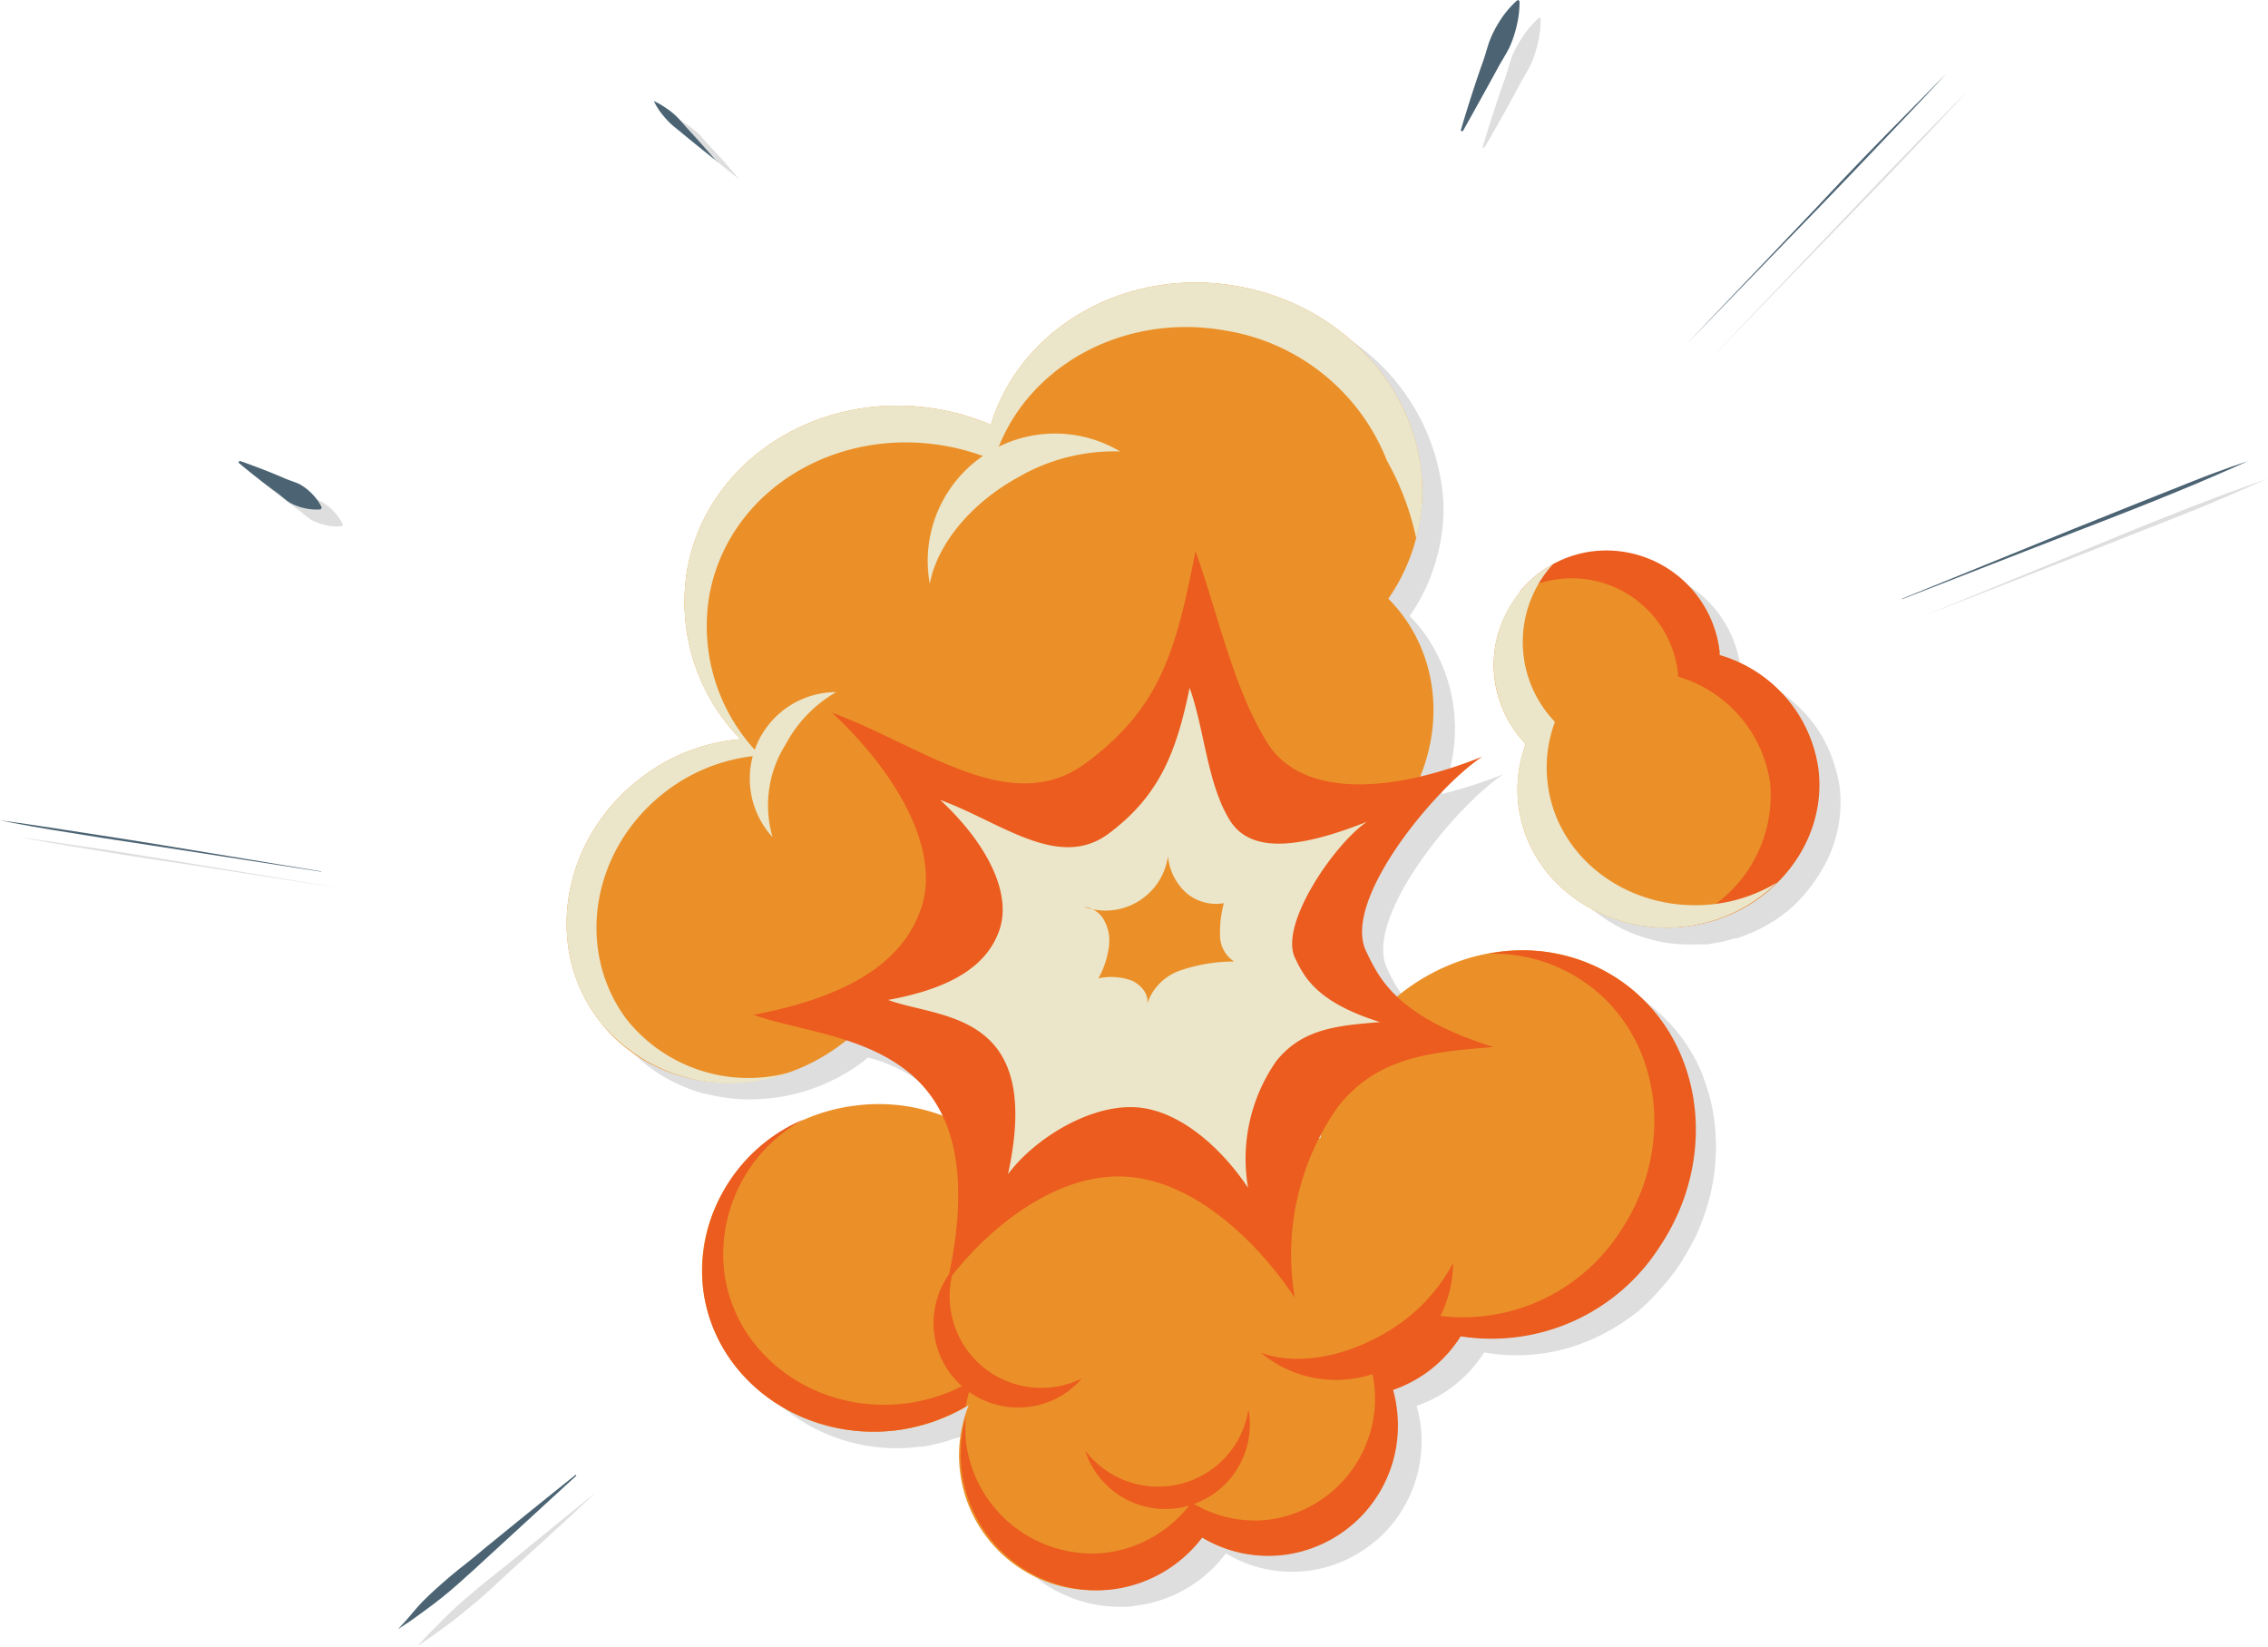 <svg xmlns="http://www.w3.org/2000/svg" viewBox="0 0 131.11 95.16"><defs><style>.cls-1{opacity:0.15;}.cls-2{fill:#231f20;}.cls-3{fill:#4b6373;}.cls-4{fill:#eb9029;}.cls-5{fill:#ebe6ca;}.cls-6{fill:#eb5c1e;}</style></defs><title>FinalExplosion</title><g id="Layer_2" data-name="Layer 2"><g id="Layer_2-2" data-name="Layer 2"><g class="cls-1"><path class="cls-2" d="M29.2,90.52c-.67.53-1.34,1.06-1.95,1.58s-1.15,1-1.61,1.47-.84.83-1.09,1.11-.4.44-.4.44l0,0s.19-.11.49-.33.75-.52,1.26-.9,1.09-.86,1.7-1.37,1.23-1.11,1.86-1.69c2.54-2.28,5-4.59,5-4.59l0,0S31.83,88.36,29.2,90.52Z"/><path class="cls-2" d="M131.1,27.66s-1.27.44-3.16,1.15-4.38,1.71-6.86,2.74l-9.94,4.07v0l10-3.89c2.5-1,5-1.94,6.86-2.73s3.08-1.34,3.08-1.34Z"/><path class="cls-2" d="M98.48,70.34a11.92,11.92,0,0,0,.61-5.67,10.4,10.4,0,0,0-.53-2.15,8.09,8.09,0,0,0-.4-1A9.79,9.79,0,0,0,96,58.62a9.52,9.52,0,0,0-1.26-1h0a7.81,7.81,0,0,0-.88-.52l-.39-.19c-.18-.08-.35-.17-.53-.24s-.35-.12-.54-.18a3,3,0,0,0-.39-.13c-.22-.07-.43-.11-.65-.16s-.2-.05-.3-.06-.49-.08-.74-.11l-.2,0a7.69,7.69,0,0,0-.83,0h-.12c-.3,0-.59,0-.89,0h0A11.5,11.5,0,0,0,82,58.6,8.33,8.33,0,0,1,80.2,56c-1.44-2.93,4-9.47,6.72-11.26a26.33,26.33,0,0,1-3.59,1.15,9.51,9.51,0,0,0-1.12-9.47,9.38,9.38,0,0,0-.72-.82,10.78,10.78,0,0,0,1.6-3.49h0c.07-.26.13-.53.18-.8A10.47,10.47,0,0,0,83.44,29,12.2,12.2,0,0,0,75.8,18.46a13.31,13.31,0,0,0-3-.91,14,14,0,0,0-2.4-.23h-.08a14.38,14.38,0,0,0-2.09.16l-.34.06a13.05,13.05,0,0,0-3.52,1.19l-.86.47A12.68,12.68,0,0,0,61.28,21a11.29,11.29,0,0,0-1.93,2.58,11.12,11.12,0,0,0-.85,2,13.67,13.67,0,0,0-10-.29c-.47.18-.93.37-1.37.59A11.34,11.34,0,0,0,41,33.89a12.6,12.6,0,0,0-.16,1.36A11.47,11.47,0,0,0,44,43.71,10.87,10.87,0,0,0,38.17,46l-.12.1a11,11,0,0,0-2.84,3.38,9.54,9.54,0,0,0-.64,1.38,10.06,10.06,0,0,0-.64,3.78A9.15,9.15,0,0,0,35.82,60h0a9.85,9.85,0,0,0,.93,1l.21.2A9.83,9.83,0,0,0,38,62l.11.07a10.74,10.74,0,0,0,1.11.6l.19.08a8.62,8.62,0,0,0,1.29.46l.09,0a10.12,10.12,0,0,0,2.91.32h0A10.88,10.88,0,0,0,50,61.27l.18-.15a8.69,8.69,0,0,1,5.54,4.31,10.45,10.45,0,0,0-5-.58,11.13,11.13,0,0,0-3,.84h0a11.28,11.28,0,0,0-1.14.61l-.31.18-.4.28c-.1.08-.21.15-.3.23l-.37.3-.3.27-.33.31c-.14.14-.27.29-.4.44s-.24.28-.35.43-.2.25-.29.38-.15.22-.22.33l-.25.4-.18.33c-.08.16-.15.31-.22.47s-.1.2-.14.3-.2.51-.28.77a.94.94,0,0,0,0,.16,5.48,5.48,0,0,0-.17.67c0,.1,0,.2-.06.3s-.06.38-.08.57l0,.31c0,.2,0,.4,0,.6a2.61,2.61,0,0,0,0,.28,6.51,6.51,0,0,0,.06.88h0a9,9,0,0,0,2.36,5c.21.23.44.45.67.66a10.37,10.37,0,0,0,8.15,2.46c.38,0,.74-.12,1.1-.2s.55-.15.82-.24l.21-.06a10.94,10.94,0,0,0,1.9-.87h0l.14-.08a8.35,8.35,0,0,0-.36,1.3l0,.2c0,.19-.06.38-.08.57s0,.26,0,.4,0,.28,0,.43,0,.59.06.89a8,8,0,0,0,.64,2.28,7.82,7.82,0,0,0,1.22,1.92c.17.19.34.37.52.55a9,9,0,0,0,1.18.93c.21.13.43.26.65.37a8.67,8.67,0,0,0,1.22.5,7.77,7.77,0,0,0,2.47.36c.26,0,.53,0,.79-.06a7.69,7.69,0,0,0,4.73-2.44c.17-.18.33-.38.49-.58a7.44,7.44,0,0,0,4.75,1,7.47,7.47,0,0,0,3.88-1.71l.13-.1a7.6,7.6,0,0,0,2.49-6.63,7.51,7.51,0,0,0-.23-1.09,7.41,7.41,0,0,0,2.24-1.23,8.2,8.2,0,0,0,.91-.86,9.19,9.19,0,0,0,.76-1,10.45,10.45,0,0,0,1.58.16A10.81,10.81,0,0,0,91,77.8l.41-.15a10.54,10.54,0,0,0,1.29-.57,12.25,12.25,0,0,0,2-1.3A11.25,11.25,0,0,0,96,74.48a12.18,12.18,0,0,0,1.12-1.43c.09-.13.16-.27.24-.4.23-.36.43-.74.62-1.11S98.33,70.74,98.48,70.34ZM77.54,66.77l-.12,0,.18-.35Z"/><path class="cls-2" d="M106.07,44.29a7.55,7.55,0,0,0-.94-2.06,7.65,7.65,0,0,0-.69-.9,8.5,8.5,0,0,0-3.81-2.47v0c0-.07,0-.14,0-.22a7.13,7.13,0,0,0-.3-1.31,6.44,6.44,0,0,0-.24-.61,6.63,6.63,0,0,0-1.46-2.08,6.93,6.93,0,0,0-1.54-1.09,6.31,6.31,0,0,0-1.18-.47l-.63-.15a6.17,6.17,0,0,0-1.3-.1,5.16,5.16,0,0,0-.67,0h0a4.5,4.5,0,0,0-.64.11l-.3.08-.32.09-.4.16-.18.07-.43.22h0l0,0h0l-.1,0q-.24.14-.48.3l0,0-.18.13h0l-.27.22h0l-.41.38,0,.05a5.66,5.66,0,0,0-.4.44h0c-.06.08-.13.16-.19.25l-.07.09a7.31,7.31,0,0,0-.43.7l-.06.1a7,7,0,0,0-.34.79l-.06.2a6.21,6.21,0,0,0-.2.74l0,.13a6.11,6.11,0,0,0-.09.86,2,2,0,0,0,0,.25,8.38,8.38,0,0,0,0,.86v0a6.64,6.64,0,0,0,1.15,3,6.48,6.48,0,0,0,.66.81,7.52,7.52,0,0,0,1.1,7.24A8.77,8.77,0,0,0,98,54.58c.23,0,.47,0,.7,0l.39-.07.41-.07.44-.11.35-.1.13,0,.31-.12.32-.12.43-.18.28-.14.42-.23.25-.15.27-.16.15-.11.19-.14c.14-.11.28-.21.42-.33l.09-.08A8.55,8.55,0,0,0,105,50.78c.15-.22.29-.45.42-.68a7.58,7.58,0,0,0,.92-4.67A7.19,7.19,0,0,0,106.07,44.29Z"/><path class="cls-2" d="M18.59,29c-.28-.15-.63-.24-.94-.38-1.26-.54-2.58-1-2.58-1l-.06.1s1.06.9,2.18,1.7c.28.2.53.45.8.62a3,3,0,0,0,.83.31,2.9,2.9,0,0,0,.95.06l.05-.1a2.9,2.9,0,0,0-.54-.77A2.78,2.78,0,0,0,18.59,29Z"/><path class="cls-2" d="M87.79,5c.23-.46.53-.89.73-1.33a6.72,6.72,0,0,0,.4-1.26,5.53,5.53,0,0,0,.14-1.34L89,1a5.21,5.21,0,0,0-.89,1,6.83,6.83,0,0,0-.66,1.15c-.18.44-.3,1-.47,1.44-.69,1.95-1.28,3.94-1.28,3.94l.11,0S86.83,6.81,87.79,5Z"/><path class="cls-2" d="M106.28,13.11c1.88-1.94,3.76-3.89,5.15-5.37s2.3-2.47,2.3-2.47h0s-1,1-2.37,2.41-3.29,3.4-5.15,5.36l-7.46,7.83h0Z"/><path class="cls-2" d="M4.13,48.82c-1.74-.27-2.9-.42-2.9-.42h0s1.16.22,2.9.51,4.06.67,6.38,1l9.29,1.44v0l-9.28-1.53C8.2,49.44,5.88,49.06,4.13,48.82Z"/><path class="cls-2" d="M40,8.14c.22.2.48.39.72.6,1,.82,2,1.61,2,1.61l0,0s-.82-1-1.69-1.9c-.21-.23-.41-.48-.62-.69a3.92,3.92,0,0,0-.63-.51,3.83,3.83,0,0,0-.71-.41l0,0a4,4,0,0,0,.43.69A4.7,4.7,0,0,0,40,8.14Z"/></g><path class="cls-3" d="M33.32,85.28s-2.51,2.31-5,4.59c-.63.58-1.26,1.16-1.86,1.69s-1.19,1-1.7,1.37-.94.7-1.26.9-.49.33-.49.33l0,0s.14-.17.4-.44S24,93,24.42,92.57s1-.95,1.61-1.47,1.28-1,1.94-1.58c2.64-2.16,5.31-4.29,5.31-4.29Z"/><path class="cls-3" d="M109.91,34.62l10-4.07c2.48-1,5-2,6.86-2.74s3.16-1.15,3.16-1.15v0s-1.23.56-3.08,1.34-4.36,1.77-6.87,2.73l-10,3.89Z"/><path class="cls-4" d="M48.74,60.27a10.76,10.76,0,0,0,4-6.29,10.53,10.53,0,0,0,10.72-1.42,11.07,11.07,0,0,0,2.59-2.85,10.28,10.28,0,0,0,12.57-.29c4.56-3.51,5.61-9.79,2.36-14-.23-.29-.47-.56-.72-.82a11,11,0,0,0,1.78-4.28C83.2,24,78.51,17.8,71.59,16.55c-6.46-1.17-12.59,2.35-14.31,8a13.37,13.37,0,0,0-2.94-.88c-6.92-1.26-13.46,2.88-14.61,9.23a11.32,11.32,0,0,0,3.08,9.82A10.87,10.87,0,0,0,37,45c-4.56,3.51-5.61,9.78-2.35,14S44.19,63.79,48.74,60.27Z"/><path class="cls-4" d="M99.4,37.86a1.93,1.93,0,0,0,0-.24,6.55,6.55,0,1,0-13,1.62A6.69,6.69,0,0,0,88.2,43a7.58,7.58,0,0,0-.42,3.55c.55,4.43,4.87,7.54,9.65,7s8.2-4.67,7.65-9.1A8,8,0,0,0,99.4,37.86Z"/><path class="cls-4" d="M78.34,60.27a12.38,12.38,0,0,0-2,5.5,7.47,7.47,0,0,0-3.63,2.08A10,10,0,0,0,62,61.74,10.38,10.38,0,0,0,55.66,65a10.51,10.51,0,0,0-6.17-1.11C44,64.54,40,69.31,40.65,74.5s5.65,8.84,11.18,8.16A10.63,10.63,0,0,0,56,81.21a7.8,7.8,0,0,0,13.45,7.62,7.41,7.41,0,0,0,4.76,1,7.53,7.53,0,0,0,6.49-8.44,6.38,6.38,0,0,0-.22-1.09,7.48,7.48,0,0,0,3.91-3.1,11.54,11.54,0,0,0,11.5-5.17c3.54-5.28,2.49-12.2-2.36-15.45S81.88,55,78.34,60.27Z"/><path class="cls-5" d="M71.59,16.55c-6.46-1.17-12.59,2.35-14.31,8a13.37,13.37,0,0,0-2.94-.88c-6.92-1.26-13.46,2.88-14.61,9.23a11.32,11.32,0,0,0,3.08,9.82A10.87,10.87,0,0,0,37,45c-4.56,3.51-5.61,9.78-2.35,14a9.71,9.71,0,0,0,10.92,3,9,9,0,0,1-9.34-3.08c-3-4-2.06-9.84,2.21-13.14a10.2,10.2,0,0,1,5.5-2.12A10.61,10.61,0,0,1,41,34.44c1.07-6,7.21-9.84,13.7-8.66a12.61,12.61,0,0,1,2.76.83c1.61-5.29,7.36-8.6,13.42-7.5a12.11,12.11,0,0,1,9.3,7.52,15.86,15.86,0,0,1,1.69,4.48c.07-.26.13-.53.18-.8C83.2,24,78.51,17.8,71.59,16.55Z"/><path class="cls-6" d="M99.4,37.86a1.93,1.93,0,0,0,0-.24,6.59,6.59,0,0,0-7.32-5.76,6.47,6.47,0,0,0-4.24,2.36,6,6,0,0,1,2.26-.75A6.18,6.18,0,0,1,97,38.87a1.77,1.77,0,0,1,0,.23,7.54,7.54,0,0,1,5.33,6.16,7.81,7.81,0,0,1-6.13,8.33,10.9,10.9,0,0,0,1.27-.06c4.77-.6,8.2-4.67,7.65-9.1A8,8,0,0,0,99.4,37.86Z"/><path class="cls-6" d="M86.07,55.12a9.24,9.24,0,0,1,5.39,1.55c4.54,3,5.53,9.54,2.21,14.49A10.83,10.83,0,0,1,82.88,76a7,7,0,0,1-3.67,2.91,6.85,6.85,0,0,1,.22,1,7.07,7.07,0,0,1-6.1,7.92,6.93,6.93,0,0,1-4.45-1A7.26,7.26,0,0,1,64,89.73a7.35,7.35,0,0,1-8.16-6.43,7.73,7.73,0,0,1,0-1.44,7.88,7.88,0,0,0,8.45,10,7.72,7.72,0,0,0,5.21-3,7.41,7.41,0,0,0,4.76,1,7.53,7.53,0,0,0,6.49-8.44,6.38,6.38,0,0,0-.22-1.09,7.48,7.48,0,0,0,3.91-3.1,11.54,11.54,0,0,0,11.5-5.17c3.54-5.28,2.49-12.2-2.36-15.45A10,10,0,0,0,86.07,55.12Z"/><path class="cls-6" d="M56.25,79.76a10,10,0,0,1-3.9,1.35c-5.19.64-9.89-2.78-10.49-7.65a8.89,8.89,0,0,1,4.61-8.77,9.56,9.56,0,0,0-5.82,9.81c.64,5.19,5.65,8.84,11.18,8.16a10.76,10.76,0,0,0,4-1.37A7.8,7.8,0,0,1,56.25,79.76Z"/><path class="cls-5" d="M89.47,45.28a7.49,7.49,0,0,1,.42-3.56,6.66,6.66,0,0,1-.09-9.14A6.65,6.65,0,0,0,88.2,43a7.44,7.44,0,0,0-.42,3.55c.55,4.43,4.87,7.54,9.64,7A9.13,9.13,0,0,0,102.73,51a9.07,9.07,0,0,1-3.62,1.25C94.34,52.82,90,49.71,89.47,45.28Z"/><path class="cls-5" d="M58.86,27.58a11.09,11.09,0,0,1,5.89-1.49,7.36,7.36,0,0,0-11,7.65C54.15,31.56,56,29.16,58.86,27.58Z"/><path class="cls-5" d="M45.43,43a7.56,7.56,0,0,1,2.91-3,5,5,0,0,0-3.68,8.38A6.58,6.58,0,0,1,45.43,43Z"/><path class="cls-6" d="M80.14,77c-2.57,1.53-5.36,1.9-7.26,1.17A6.77,6.77,0,0,0,84,73,10.16,10.16,0,0,1,80.14,77Z"/><path class="cls-6" d="M62.73,83.83l0,0a4.74,4.74,0,0,0,.76,1.46,4.88,4.88,0,0,0,8.68-3.84,5.24,5.24,0,0,1-2,3.38A5.31,5.31,0,0,1,62.73,83.83Z"/><path class="cls-6" d="M56,78.15a5.33,5.33,0,0,1-.84-4.89,4.89,4.89,0,0,0,6.66,7.09,5.32,5.32,0,0,0,.73-.69A5.31,5.31,0,0,1,56,78.15Z"/><path class="cls-6" d="M64.4,47.16a6.13,6.13,0,0,1-5.55-1.54,5.67,5.67,0,0,0,10.74-3.48A5.79,5.79,0,0,0,69.22,41,6.13,6.13,0,0,1,64.4,47.16Z"/><path class="cls-3" d="M13.84,26.63s1.32.45,2.58,1c.32.14.66.23.95.38a3.21,3.21,0,0,1,.69.55,2.9,2.9,0,0,1,.54.77l-.06.11a3.24,3.24,0,0,1-1.77-.38c-.28-.17-.52-.42-.81-.62-1.11-.8-2.17-1.7-2.17-1.7Z"/><path class="cls-3" d="M84.44,7.55s.58-2,1.27-3.94c.18-.48.29-1,.48-1.44A6.83,6.83,0,0,1,86.84,1a5.63,5.63,0,0,1,.89-1l.11.05a5.53,5.53,0,0,1-.14,1.34,6.72,6.72,0,0,1-.4,1.26c-.2.44-.5.87-.74,1.33-1,1.83-2,3.61-2,3.61Z"/><path class="cls-3" d="M97.52,19.86,105,12c1.86-2,3.73-3.92,5.16-5.36s2.37-2.41,2.37-2.41h0s-.91,1-2.31,2.47-3.26,3.43-5.14,5.37l-7.53,7.76Z"/><path class="cls-3" d="M18.57,50.38,9.28,48.94c-2.33-.35-4.65-.71-6.39-1S0,47.41,0,47.41H0s1.17.15,2.91.42,4.07.62,6.39,1l9.27,1.53Z"/><path class="cls-3" d="M41.48,9.35s-1-.79-2-1.61c-.24-.21-.5-.4-.72-.6a5.77,5.77,0,0,1-.54-.61,3.51,3.51,0,0,1-.42-.69l0,0a4.25,4.25,0,0,1,.71.41,3.92,3.92,0,0,1,.63.51c.21.21.41.46.62.69.86.93,1.69,1.9,1.69,1.9Z"/><path class="cls-6" d="M86.34,60.51c-5.61-1.74-6.63-4-7.36-5.52-1.45-2.93,4-9.47,6.71-11.26-6.15,2.45-10.63,2-12.38-.73-2-3.15-2.89-7.5-4.2-11.15-1.11,5.67-2,9.06-6.35,12.26s-9.43-1-14.66-2.92c3.76,3.5,6.34,8,5.12,11.39-.83,2.3-3,4.81-9.66,6.07,4.59,1.67,14.37,1.14,11.22,15.4C57.08,71,61,67.81,65,68s7.67,3.73,9.85,7a14.81,14.81,0,0,1,2.47-11C79.59,61.09,82.62,60.81,86.34,60.51Z"/><path class="cls-5" d="M79.78,59.07c-3.73-1.16-4.41-2.68-4.9-3.67-1-1.95,2.34-6.72,4.15-7.91-4.09,1.62-6.75,1.78-7.92-.06-1.32-2.1-1.47-5.25-2.34-7.68C68,43.52,67,46,64.1,48.17s-6.26-.67-9.75-1.94c2.51,2.32,4.22,5.28,3.41,7.56-.55,1.54-2,3.2-6.42,4,3,1.11,9,.6,6.93,10.07,1.53-2.05,4.69-4,7.33-3.87s5.11,2.49,6.55,4.66a9.86,9.86,0,0,1,1.64-7.34C75.29,59.45,77.3,59.27,79.78,59.07Z"/><path class="cls-4" d="M63.5,56.54a3.59,3.59,0,0,1,1.9.12c.59.26,1.1.88.88,1.47a3.06,3.06,0,0,1,2-2.06,9.57,9.57,0,0,1,3.06-.5,1.81,1.81,0,0,1-.81-1.47,6.42,6.42,0,0,1,.22-1.9,2.67,2.67,0,0,1-2.13-.56,3.25,3.25,0,0,1-1.1-2.16,3.65,3.65,0,0,1-4.85,2.93,1.49,1.49,0,0,1,1.19.84,2.41,2.41,0,0,1,.25,1.4A5.1,5.1,0,0,1,63.5,56.54Z"/></g></g></svg>